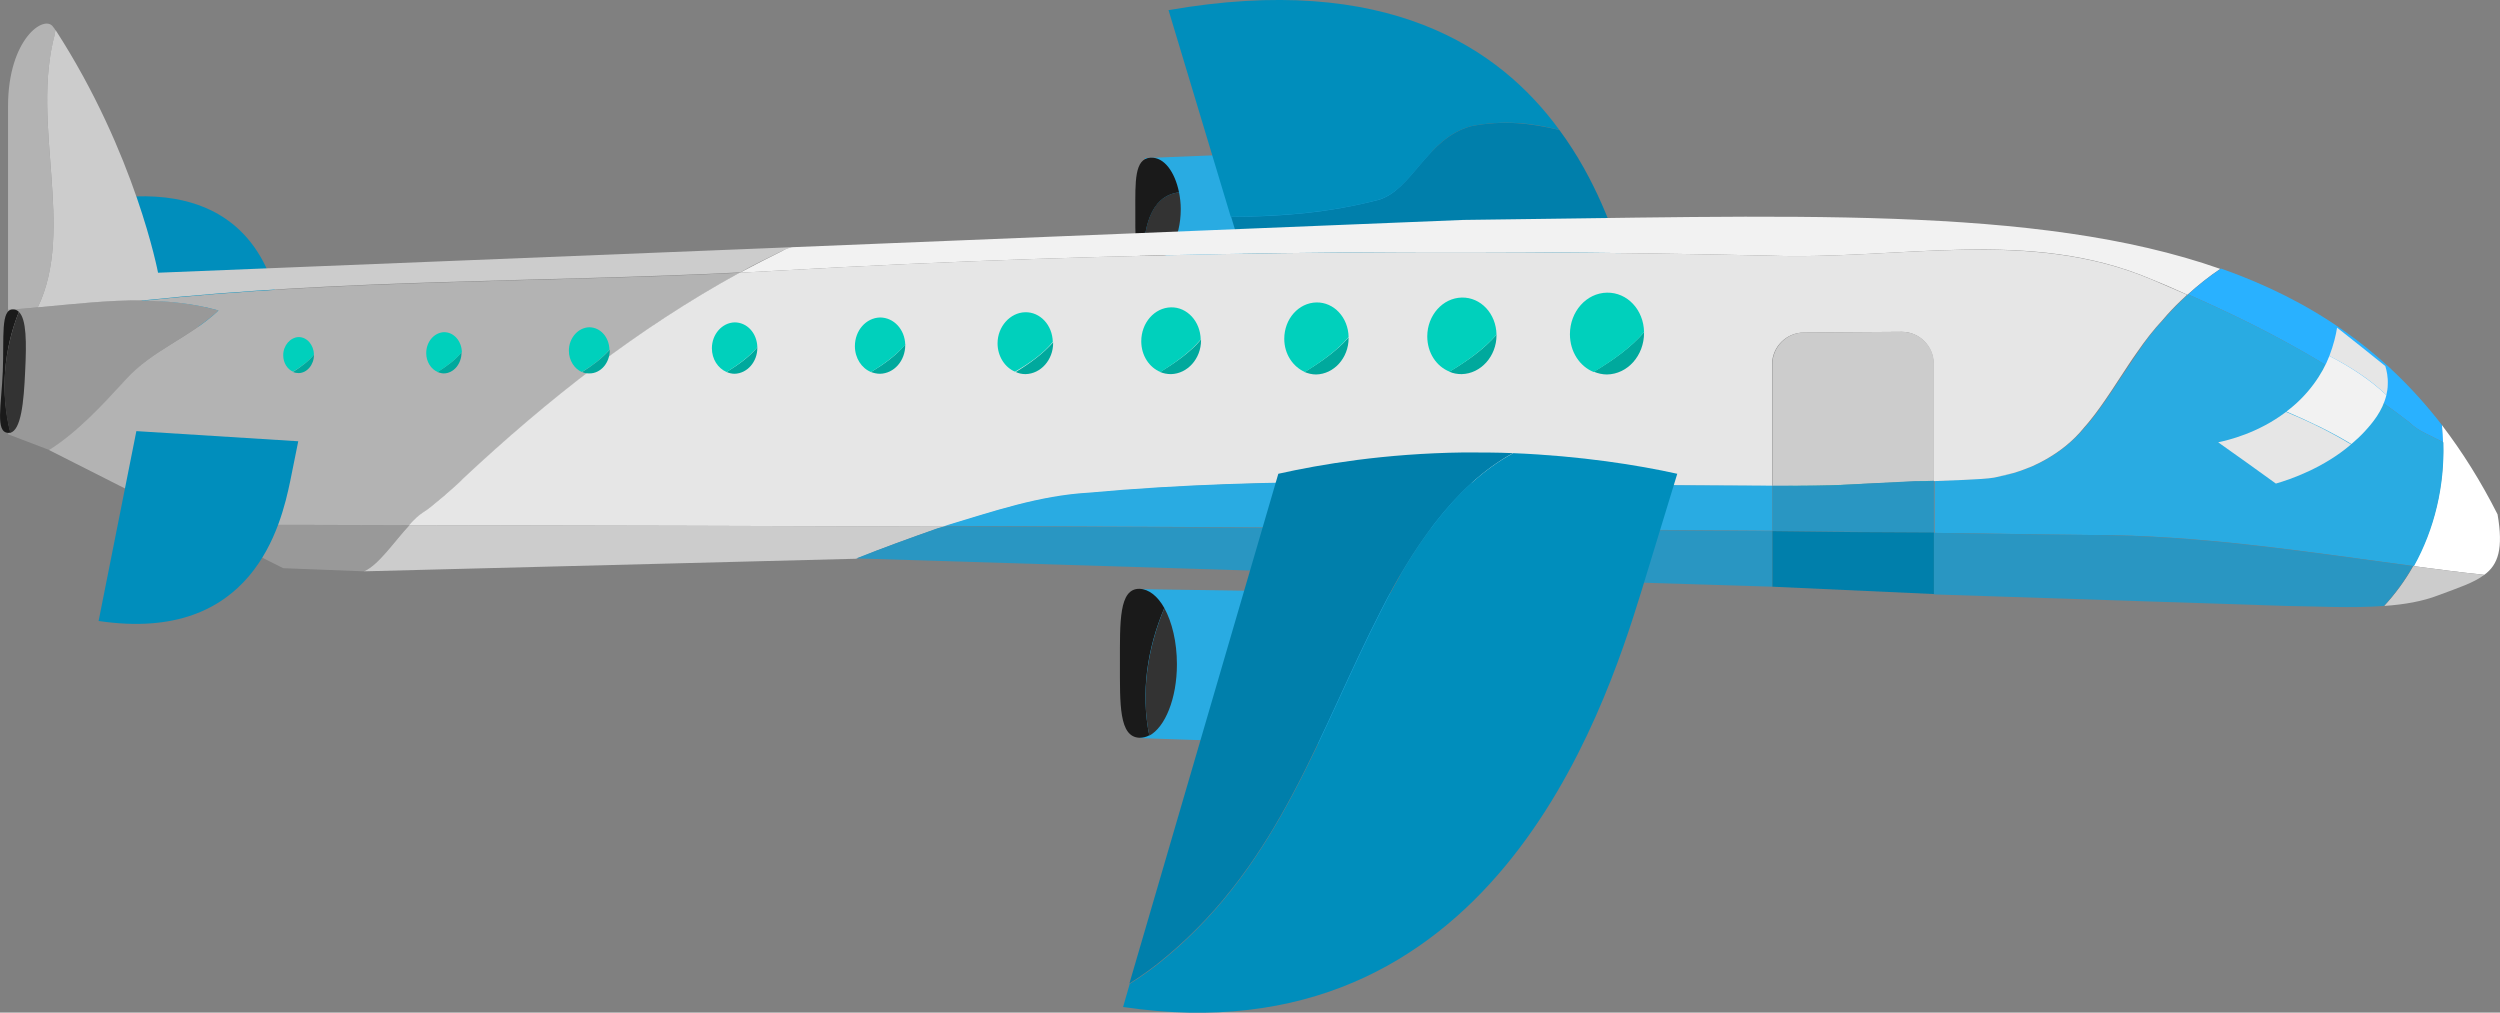 <?xml version="1.0" encoding="utf-8"?>
<!-- Generator: Adobe Illustrator 27.1.0, SVG Export Plug-In . SVG Version: 6.00 Build 0)  -->
<svg version="1.1" id="Capa_1" xmlns="http://www.w3.org/2000/svg" xmlns:xlink="http://www.w3.org/1999/xlink" x="0px" y="0px"
	 viewBox="0 0 715 289.6" style="enable-background:new 0 0 715 289.6;" xml:space="preserve">
<rect x="0" y="0" width="715" height="289.6" fill="#808080" stroke="none"/>
<style type="text/css">
	.st0{fill:#29ABE2;}
	.st1{fill:#333333;}
	.st2{fill:#1A1A1A;}
	.st3{fill:#008EBC;}
	.st4{fill:#007FAB;}
	.st5{fill:#999999;}
	.st6{fill:#B3B3B3;}
	.st7{fill:#CCCCCC;}
	.st8{fill:#F2F2F2;}
	.st9{fill:#29B1FF;}
	.st10{fill:#FFFFFF;}
	.st11{fill:#E6E6E6;}
	.st12{fill:#00A99D;}
	.st13{fill:#00D0BC;}
	.st14{fill:none;}
	.st15{fill:#2996C2;}
</style>
<path class="st0" d="M403.2,73.2l-75.7,2v-30l75.7-3c8.6-0.3,15.6,6.4,15.6,15l0,0C418.8,65.8,411.8,72.9,403.2,73.2z"/>
<path class="st1" d="M326.9,74.4c0.6,0.5,1.3,0.8,2.3,0.7c4.7-0.1,8.5-7,8.5-15.3c0-1.7-0.2-3.3-0.5-4.8
	C328.5,56.1,327.1,65.9,326.9,74.4L326.9,74.4z"/>
<path class="st2" d="M329.1,45.1c-4.7,0.2-4.4,6.9-4.4,15.2c0,6.6-0.2,12.2,2.2,14.1c0.2-8.5,1.7-18.3,10.3-19.4
	C336,49.1,332.9,44.9,329.1,45.1L329.1,45.1z"/>
<path class="st3" d="M32.1,56.7L32.1,56.7c36.6-4.5,44.4,19.1,46.9,27.6l2.3,7.8l-38.3,2L32.1,56.7L32.1,56.7z"/>
<path class="st3" d="M420.7,36.1c9-1.8,17.4-1,25.3,1.1C428.8,13.6,396.6-8,334.2,2.9l0,0L352,62c14.3-0.1,28.3-1.2,42-4.8
	C404,54.5,407.9,39.6,420.7,36.1z"/>
<path class="st4" d="M446,37.2c-8-2-16.3-2.9-25.3-1.1c-12.8,3.5-16.8,18.4-26.6,21.1c-13.8,3.6-27.8,4.8-42,4.8l13.9,46.1
	l105.5-10.5l-7-22.2C461.5,66.4,456.5,51.4,446,37.2L446,37.2z"/>
<path class="st0" d="M420.2,214.3l-94.1-3.2v-42.6l94.1,1.4c12.4,0.2,22.5,10.4,22.5,22.8l0,0C442.7,205,432.6,214.7,420.2,214.3
	L420.2,214.3z"/>
<path class="st2" d="M333,173.9c-1.9-3.4-4.4-5.4-7.1-5.5c-5.9-0.1-5.6,9.4-5.6,21.2s-0.3,21.2,5.6,21.4c1,0,1.9-0.2,2.8-0.7
	C326.2,198.1,328.1,185.4,333,173.9L333,173.9z"/>
<path class="st1" d="M336.6,190c0-6.4-1.4-12.1-3.6-16.1c-4.8,11.6-6.8,24.2-4.3,36.5C333.2,208,336.6,199.8,336.6,190L336.6,190z"
	/>
<path class="st5" d="M62.5,88.8C42,83.1,22,87.4,2.3,88.6v35.6l11.8,4.5c8-5,15.1-12.8,22-20.2C43.7,100,54,96.7,62.5,88.8z"/>
<path class="st6" d="M15.7,9.8c0-0.4,0.1-0.8,0.2-1.1c-0.2-0.3-0.4-0.7-0.7-1C12.8,4,2.3,11,2.3,30.4v58.2c2.8-0.2,5.7-0.4,8.5-0.7
	C21.6,65.7,8.7,35.4,15.7,9.8L15.7,9.8z"/>
<path class="st5" d="M81,162.5l23.1,0.9c4.2-1.8,8.7-8.6,13-13.2c-20.1,0-40.4-0.1-60.8-0.1L81,162.5L81,162.5z"/>
<path class="st6" d="M62.5,88.8C54.1,96.7,43.7,100,36,108.5c-6.8,7.4-14,15.2-22,20.2l42.3,21.4c20.4,0,40.6,0,60.8,0.1
	c1.4-1.6,2.9-2.9,4.2-3.8c1.4-0.8,9.8-7.9,11.2-9.5c24.5-22.8,50.1-43,79.1-58.9c-56.1,2.8-113.2,1.9-170.6,8
	C48.2,86.1,55.4,86.8,62.5,88.8L62.5,88.8z"/>
<path class="st7" d="M226.5,70.7L45.2,78c0,0-6.4-34-29.3-69.4c-0.1,0.3-0.2,0.7-0.2,1.1c-7,25.7,5.9,55.9-4.9,78.2
	c10-0.9,20.1-2.1,30.3-2c57.4-6.1,114.5-5.2,170.6-8c3.9-2.2,8-4.2,12.1-6.2C224.7,71.2,225.6,70.9,226.5,70.7L226.5,70.7z"/>
<path class="st8" d="M418.5,62.9l-192,7.8c-0.9,0.2-1.9,0.5-2.8,1.1c-4.1,2-8.1,4.1-12.1,6.2c3.7-0.2,7.4-0.4,11-0.6
	c98.1-5.6,192.1-6.3,283.2-4.3c37,1.4,74.5-8.2,109.6,6.8c3.5,1.4,6.9,2.9,10.2,4.4c3-2.7,6.1-5.2,9.4-7.4
	C582.3,58.4,511,61.9,418.5,62.9L418.5,62.9z"/>
<path class="st7" d="M104.1,163.4l140.8-3.6c7.6-3.1,15.3-5.9,23.2-8.6c0.7-0.2,1.4-0.4,2.1-0.6c-50.2-0.2-101.2-0.3-153.1-0.4
	C112.8,154.8,108.3,161.6,104.1,163.4L104.1,163.4z"/>
<path class="st9" d="M635.2,76.8c-3.3,2.2-6.4,4.7-9.4,7.4c22.5,9.9,42.9,20.9,63.3,36.6c2.6,2.6,6.2,3.8,9.7,5.7
	c0-1.6-0.2-3.2-0.3-4.8C681.7,99.9,660.8,85.8,635.2,76.8L635.2,76.8z"/>
<path class="st10" d="M714.3,147.1c-4.8-9.5-10.1-17.9-15.9-25.5c1.4,14-1.4,28.2-8.2,40.3c6.8,0.9,13.5,1.8,20.3,2.5
	C714.5,161.5,716,156.9,714.3,147.1L714.3,147.1z"/>
<path class="st7" d="M690.2,161.9c-2.3,4.1-5.1,7.9-8.3,11.4c5.7-0.4,11-1.3,15.6-3.1c5.6-2.1,10-3.5,13-5.8
	C703.7,163.7,697,162.8,690.2,161.9L690.2,161.9z"/>
<path class="st3" d="M28.2,177.6L28.2,177.6c44.3,6.6,52.2-27.6,54.8-40l2.3-11.4L39,123.3L28.2,177.6L28.2,177.6z"/>
<path class="st2" d="M5.4,89.2c-0.4-0.4-0.9-0.7-1.6-0.7c-3.7-0.2-2.6,8-3,17.7c-0.4,9.8-2.2,17.4,1.5,17.6c0.2,0,0.5,0,0.7-0.1
	C0,112.2,1.1,99.9,5.4,89.2L5.4,89.2z"/>
<path class="st0" d="M698.8,126.5c-3.5-1.9-7.1-3.1-9.7-5.7c-20.3-15.7-40.8-26.7-63.3-36.6c-0.6,0.6-1.2,1.1-1.8,1.7
	c-1.8,1.7-3.5,3.5-5.1,5.4c-2.7,2.8-5.1,5.9-7.3,9.2c-1.8,2.6-3.5,5.3-5.3,7.9c-1.3,2-2.6,4-4,6c-0.9,1.3-1.9,2.6-2.8,3.9
	c-1,1.3-2,2.6-3.1,3.8c-3.3,4-7.1,7-11.2,9.3c-1.2,0.7-2.5,1.3-3.8,1.9c-1,0.4-2,0.8-3.1,1.2c-0.7,0.3-1.5,0.5-2.2,0.7
	c-1.4,0.4-2.7,0.7-4.1,1c-0.5,0.1-0.9,0.2-1.4,0.3c-3.5,0.6-13.8,0.8-17.3,1v14.9c12.4,0.1,31.6,0.5,43.9,0.6
	c31.6-0.1,62.5,4.8,93.2,8.9C696.3,151.3,699.2,138.9,698.8,126.5L698.8,126.5z"/>
<path class="st1" d="M5.4,89.2c-4.3,10.8-5.4,23-2.5,34.6c3.1-0.8,3.9-8.5,4.3-17.7C7.6,98,7.6,91.3,5.4,89.2L5.4,89.2z"/>
<path class="st11" d="M634.4,126.5c5.5,3.9,11,7.8,16.5,11.8c4.2-1.2,13.7-4.5,21.5-11.2c-6.1-3.7-12.3-6.7-18.6-9.3
	C645.8,123.9,637.2,125.9,634.4,126.5L634.4,126.5z"/>
<path class="st11" d="M682.5,113c0.2-0.9,0.4-1.9,0.4-3c0.1-2.2-0.3-4-0.7-5.3c-4.6-3.7-9.2-7.4-13.8-11c-0.3,2.1-1,4.9-2.2,8.1
	C672,104.8,677.9,108.5,682.5,113L682.5,113z"/>
<path class="st8" d="M676.3,123.4c2.2-2.4,5.1-5.8,6.2-10.4c-4.6-4.4-10.5-8.2-16.3-11.2c-1,2.6-2.5,5.4-4.6,8.2
	c-2.3,3.1-5,5.7-7.7,7.7c6.3,2.7,12.5,5.6,18.6,9.3C673.8,125.9,675.1,124.7,676.3,123.4L676.3,123.4z"/>
<path class="st11" d="M391.2,137.9L391.2,137.9c5,0,9.9,0,14.9,0.1c2.5,0,5,0,7.5,0.1c15,0.1,30.3,0.4,45.7,0.6
	c9.9,0.1,37.5,0.3,47.5,0.3v-34.8c0-5,4.1-9.1,9.1-9.1l28-0.2c5,0,9.1,4.1,9.1,9.1v33.6c3.6-0.2,13.9-0.4,17.3-1
	c0.5-0.1,0.9-0.2,1.4-0.3c1.4-0.3,2.8-0.6,4.1-1c0.8-0.2,1.5-0.5,2.2-0.7c1-0.4,2.1-0.8,3.1-1.2c1.3-0.6,2.6-1.2,3.8-1.9
	c4.1-2.3,8-5.3,11.2-9.3c1.1-1.2,2.1-2.5,3.1-3.8s1.9-2.6,2.8-3.9c1.4-2,2.7-4,4-6c1.8-2.7,3.5-5.4,5.3-7.9c2.2-3.2,4.6-6.3,7.3-9.2
	c1.6-1.9,3.3-3.7,5.1-5.4c0.6-0.6,1.2-1.1,1.8-1.7c-3.4-1.5-6.8-2.9-10.2-4.4c-35.2-14.9-72.6-5.4-109.6-6.8
	c-91.1-2-185.1-1.3-283.2,4.3c-3.7,0.2-7.3,0.4-11,0.6c-29,15.9-54.7,36.1-79.1,58.9c-1.4,1.6-9.8,8.8-11.2,9.5
	c-1.4,0.9-2.8,2.2-4.2,3.8c51.9,0.1,102.9,0.2,153.1,0.4c13.8-4.1,27-8.7,41.2-9.5C337.4,138.6,364,137.9,391.2,137.9L391.2,137.9z"
	/>
<g>
	<path class="st12" d="M83.8,106.4c0.5,0.2,1,0.3,1.6,0.3c2.4,0,4.4-2.4,4.4-5.2c0,0,0-0.1,0-0.1C88.3,103.3,86.1,104.9,83.8,106.4
		L83.8,106.4z"/>
	<path class="st12" d="M125.1,106.4c0.6,0.2,1.2,0.4,1.8,0.4c2.8,0,5.1-2.7,5.1-6c0,0,0-0.1,0-0.1
		C130.3,102.9,127.8,104.7,125.1,106.4z"/>
	<path class="st12" d="M166.5,106.4c0.6,0.3,1.3,0.4,2.1,0.4c3.2,0,5.8-3,5.8-6.7c0-0.1,0-0.1,0-0.1
		C172.3,102.4,169.5,104.5,166.5,106.4L166.5,106.4z"/>
	<path class="st12" d="M207.8,106.4c0.7,0.3,1.5,0.5,2.3,0.5c3.6-0.1,6.5-3.4,6.5-7.4c0-0.1,0-0.1,0-0.2
		C214.4,102,211.2,104.3,207.8,106.4L207.8,106.4z"/>
	<path class="st12" d="M249.1,106.4c0.8,0.3,1.7,0.5,2.6,0.5c4-0.1,7.2-3.7,7.2-8.2c0-0.1,0-0.1,0-0.2
		C256.4,101.6,252.9,104.1,249.1,106.4L249.1,106.4z"/>
	<path class="st12" d="M290.5,106.4c0.9,0.4,1.8,0.6,2.8,0.6c4.4-0.1,7.9-4.1,7.9-8.9c0-0.1,0-0.1,0-0.2
		C298.4,101.1,294.6,103.9,290.5,106.4z"/>
	<path class="st12" d="M331.8,106.4c1,0.4,2,0.6,3.1,0.6c4.7-0.1,8.6-4.4,8.6-9.7c0-0.1,0-0.1,0-0.2
		C340.5,100.7,336.3,103.6,331.8,106.4L331.8,106.4z"/>
	<path class="st12" d="M373.1,106.4c1,0.4,2.1,0.7,3.3,0.7c5.1-0.1,9.3-4.7,9.3-10.4c0-0.1,0-0.2,0-0.2
		C382.5,100.2,378,103.4,373.1,106.4z"/>
	<path class="st12" d="M414.5,106.3c1.1,0.5,2.3,0.7,3.5,0.7c5.5-0.1,10-5.1,10-11.1c0-0.1,0-0.2,0-0.2
		C424.5,99.8,419.7,103.2,414.5,106.3L414.5,106.3z"/>
	<path class="st12" d="M455.8,106.3c1.2,0.5,2.5,0.8,3.8,0.8c5.9-0.1,10.6-5.4,10.6-11.9c0-0.1,0-0.2,0-0.2
		C466.5,99.3,461.4,103,455.8,106.3L455.8,106.3z"/>
</g>
<g>
	<path class="st13" d="M89.8,101.4c-0.1-2.8-2-5-4.4-5c-2.4,0.1-4.4,2.4-4.4,5.2c0,2.2,1.2,4,2.8,4.7
		C86.1,104.9,88.3,103.3,89.8,101.4z"/>
	<path class="st13" d="M132.1,100.7c-0.1-3.2-2.3-5.7-5.1-5.7c-2.8,0.1-5.1,2.7-5.1,6c0,2.5,1.4,4.6,3.3,5.4
		C127.8,104.7,130.3,102.9,132.1,100.7z"/>
	<path class="st13" d="M174.3,100c-0.1-3.6-2.6-6.4-5.8-6.4c-3.2,0.1-5.8,3.1-5.8,6.7c0,2.8,1.6,5.2,3.7,6.1
		C169.5,104.5,172.3,102.4,174.3,100L174.3,100z"/>
	<path class="st13" d="M216.6,99.3c-0.1-4-2.9-7.1-6.5-7.1c-3.6,0.1-6.5,3.4-6.5,7.4c0,3.1,1.7,5.7,4.2,6.8
		C211.2,104.3,214.3,102,216.6,99.3L216.6,99.3z"/>
	<path class="st13" d="M258.9,98.6c-0.1-4.4-3.3-7.8-7.2-7.8c-4,0.1-7.2,3.7-7.2,8.2c0,3.4,1.9,6.3,4.6,7.4
		C252.9,104.1,256.4,101.5,258.9,98.6L258.9,98.6z"/>
	<path class="st13" d="M301.1,97.8c-0.1-4.8-3.6-8.6-7.9-8.5c-4.3,0.1-7.9,4.1-7.9,8.9c0,3.7,2.1,6.9,5,8.1
		C294.6,103.8,298.4,101.1,301.1,97.8L301.1,97.8z"/>
	<path class="st13" d="M343.4,97.1c-0.1-5.2-3.9-9.3-8.5-9.2c-4.7,0.1-8.5,4.4-8.5,9.7c0,4.1,2.3,7.5,5.5,8.8
		C336.3,103.6,340.4,100.7,343.4,97.1L343.4,97.1z"/>
	<path class="st13" d="M385.7,96.4c-0.1-5.6-4.2-10-9.2-9.9c-5.1,0.1-9.2,4.7-9.2,10.4c0,4.4,2.5,8,5.9,9.5
		C378,103.4,382.5,100.2,385.7,96.4z"/>
	<path class="st13" d="M428,95.7c-0.1-6-4.5-10.7-9.9-10.6c-5.5,0.1-9.9,5.1-9.9,11.1c0,4.7,2.6,8.6,6.4,10.1
		C419.7,103.2,424.5,99.8,428,95.7z"/>
	<path class="st13" d="M470.2,95c-0.1-6.4-4.8-11.4-10.6-11.3c-5.9,0.1-10.6,5.4-10.6,11.9c0,5,2.8,9.2,6.8,10.8
		C461.4,103,466.6,99.3,470.2,95L470.2,95z"/>
</g>
<path class="st14" d="M581.3,133.3c-1,0.4-2,0.8-3.1,1.2C579.3,134.1,580.3,133.8,581.3,133.3z"/>
<path class="st14" d="M585.2,131.5c4.1-2.3,8-5.3,11.2-9.3c1.1-1.2,2.1-2.5,3.1-3.8c-1,1.3-2,2.6-3.1,3.8
	C593.1,126.2,589.3,129.2,585.2,131.5z"/>
<path class="st14" d="M606.3,108.4c-1.3,2-2.6,4-4,6C603.7,112.5,605,110.4,606.3,108.4z"/>
<path class="st14" d="M611.6,100.5c-1.8,2.6-3.5,5.3-5.3,7.9C608.1,105.8,609.8,103.1,611.6,100.5z"/>
<path class="st14" d="M618.9,91.3c-2.7,2.8-5.1,5.9-7.3,9.2C613.8,97.2,616.2,94.1,618.9,91.3c1.6-1.9,3.3-3.7,5.1-5.4
	C622.2,87.6,620.5,89.4,618.9,91.3z"/>
<path class="st14" d="M585.2,131.5c-1.2,0.7-2.5,1.3-3.8,1.9C582.6,132.8,583.9,132.2,585.2,131.5z"/>
<path class="st14" d="M602.3,114.4c-0.9,1.3-1.9,2.6-2.8,3.9C600.4,117.1,601.4,115.8,602.3,114.4z"/>
<path class="st0" d="M506.9,138.9c-10.1,0-37.6-0.2-47.5-0.3c-15.4-0.2-30.7-0.5-45.7-0.6c-2.5,0-5,0-7.5-0.1c-5,0-10-0.1-14.9-0.1
	h0c-27.2,0-53.8,0.7-79.9,3.1c-14.2,0.8-27.5,5.4-41.2,9.5l0,0c74.9,0.3,165.4,0.8,236.7,1.4L506.9,138.9L506.9,138.9z"/>
<path class="st0" d="M459.4,138.6c-15.4-0.2-30.7-0.5-45.7-0.6C428.7,138.1,443.9,138.4,459.4,138.6z"/>
<path class="st0" d="M578.2,134.5c-0.7,0.3-1.5,0.5-2.2,0.7C576.8,135,577.5,134.8,578.2,134.5z"/>
<path class="st0" d="M576,135.2c-1.4,0.4-2.7,0.7-4.1,1C573.3,136,574.7,135.6,576,135.2z"/>
<path class="st0" d="M311.4,141c26.1-2.4,52.6-3.1,79.9-3.1C364,137.9,337.4,138.6,311.4,141c-14.2,0.8-27.5,5.4-41.2,9.5l0,0
	C283.9,146.5,297.2,141.8,311.4,141z"/>
<path class="st0" d="M553.1,137.6c3.6-0.2,13.9-0.4,17.3-1C567,137.2,556.7,137.4,553.1,137.6L553.1,137.6z"/>
<path class="st0" d="M391.3,137.9c5,0,9.9,0,14.9,0.1C401.2,137.9,396.2,137.9,391.3,137.9z"/>
<path class="st0" d="M459.4,138.6c9.9,0.1,37.5,0.3,47.5,0.3l0,0C496.8,138.9,469.3,138.7,459.4,138.6z"/>
<path class="st15" d="M270.2,150.5c-0.7,0.2-1.4,0.4-2.1,0.6c-7.9,2.8-15.6,5.6-23.2,8.6l262,8.1v-15.9
	C435.6,151.3,345,150.8,270.2,150.5L270.2,150.5z"/>
<path class="st15" d="M553.1,152.4V170l100.8,3.3c8.6,0.1,18.7,0.7,27.9,0c3.2-3.5,6-7.3,8.3-11.4c-30.7-4.1-61.5-8.9-93.2-8.9
	C584.7,152.9,565.6,152.6,553.1,152.4L553.1,152.4z"/>
<path class="st7" d="M547.8,137.7c1.8,0,3.5,0,5.3-0.1v-33.6c0-5-4.1-9.1-9.1-9.1l-28,0.2c-5,0-9.1,4.1-9.1,9.1v34.8
	C528.2,139,525.7,138.6,547.8,137.7L547.8,137.7z"/>
<path class="st15" d="M506.9,138.9v13c23.7,0.2,22.9,0.2,46.2,0.5v-14.9c-1.8,0.1-3.5,0.1-5.3,0.1
	C525.7,138.6,528.2,139,506.9,138.9L506.9,138.9z"/>
<path class="st13" d="M547.8,137.7c-22.2,0.9-19.6,1.4-40.9,1.3l0,0C528.2,139,525.7,138.6,547.8,137.7c1.8,0,3.5,0,5.3-0.1l0,0
	C551.4,137.6,549.6,137.7,547.8,137.7z"/>
<path class="st4" d="M506.9,151.9v15.9l46.2,2.1v-17.6C529.8,152.2,530.6,152.2,506.9,151.9z"/>
<path class="st4" d="M395,174.5c8.3-16.4,20.5-35.5,37.7-44.9c-4.5-0.2-9.3-0.2-14.1-0.2c-22.7,0.3-40.9,3.4-53,6.1l-42.6,145.8
	c3.8-2.4,7.4-5,10.9-8C366.2,246.2,377.1,209.4,395,174.5L395,174.5z"/>
<path class="st3" d="M432.8,129.6c-17.3,9.3-29.4,28.4-37.7,44.9c-17.9,34.9-28.9,71.8-61.1,98.9c-3.5,3-7.1,5.6-10.9,8l-1.9,6.6
	l0,0c104.6,15.5,137.2-83,148.3-119.1l10.2-33.4C468.4,133,452.2,130.4,432.8,129.6L432.8,129.6z"/>
</svg>
